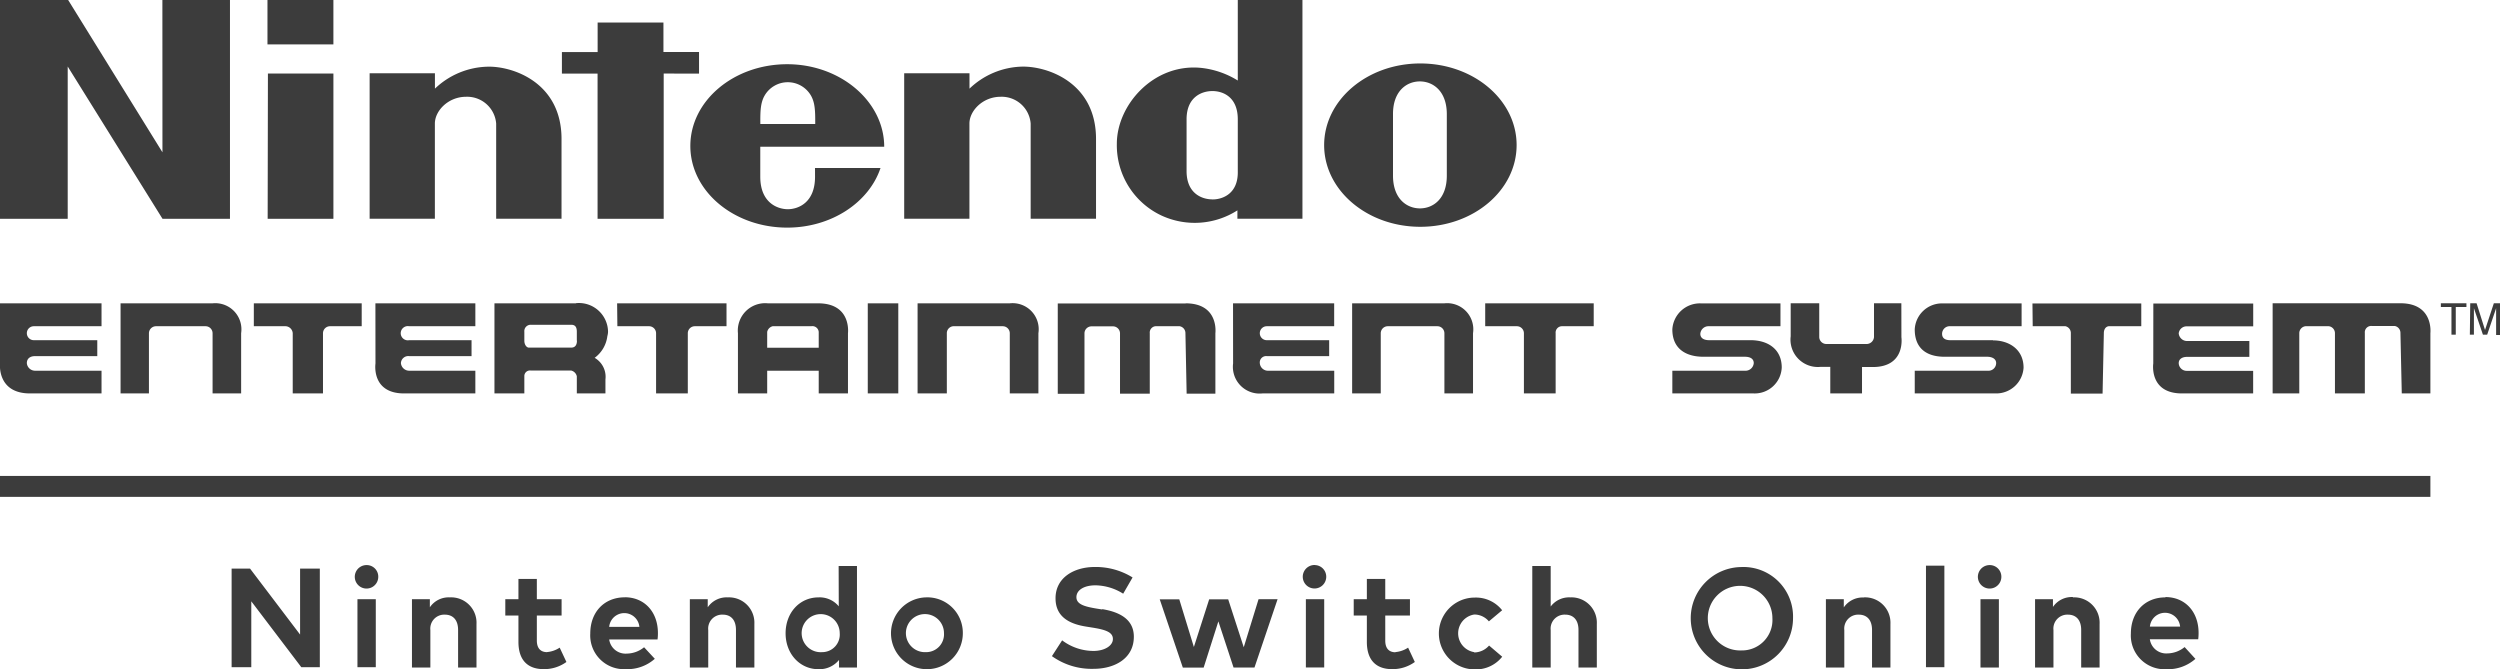 <svg xmlns="http://www.w3.org/2000/svg" viewBox="0 0 393.97 105.48"><path d="M57.76 89.05a1.85 1.85 0 1 0 1.85 1.86 1.82 1.82 0 0 0-1.85-1.86m28.45 13.72c-.9 0-1.61-.49-1.61-1.83V97h3.9v-2.57h-3.9v-3.2h-2.9v3.2h-2.07V97h2.07v4.16c0 2.78 1.37 4.29 4 4.29a6 6 0 0 0 3.56-1.13l-1.06-2.26a4.26 4.26 0 0 1-2 .7m12.26-8.63c-3.22 0-5.44 2.31-5.44 5.7a5.32 5.32 0 0 0 5.59 5.62 6.52 6.52 0 0 0 4.58-1.63L101.5 102a4.39 4.39 0 0 1-2.72 1 2.6 2.6 0 0 1-2.78-2.23h7.62a7.15 7.15 0 0 0 .06-1c0-3.35-2.13-5.65-5.23-5.65M96 98.79a2.39 2.39 0 0 1 4.76 0zm-25.1-4.65a3.59 3.59 0 0 0-3.16 1.56v-1.27h-2.82v10.76h2.9v-5.9a2.2 2.2 0 0 1 2.27-2.43c1.32 0 2.1.86 2.1 2.41v5.92h2.9v-6.85a4 4 0 0 0-4.19-4.2m-14.57 11h2.89V94.43h-2.89zm58.37-11a3.6 3.6 0 0 0-3.17 1.56v-1.27h-2.82v10.76h2.9v-5.9a2.2 2.2 0 0 1 2.28-2.43c1.32 0 2.09.86 2.09 2.41v5.92h2.9v-6.85a4 4 0 0 0-4.18-4.2M47.29 100L39.4 89.6h-2.9v15.54h3.1V94.76l7.88 10.38h2.92V89.6h-3.11zm246.43-5.84a3.59 3.59 0 0 0-3.16 1.56v-1.29h-2.82v10.76h2.9v-5.9a2.2 2.2 0 0 1 2.27-2.43c1.32 0 2.1.86 2.1 2.41v5.92h2.9v-6.85a4 4 0 0 0-4.19-4.2m9.79 11h2.9v-16h-2.9zm-29.13-15.78a8.06 8.06 0 1 0 8.18 8.06 7.82 7.82 0 0 0-8.18-8.06m0 13.14a5.09 5.09 0 1 1 4.93-5.08 4.8 4.8 0 0 1-4.93 5.08m37.72 2.69h2.9V94.43h-2.9zm1.44-16.14a1.85 1.85 0 1 0 1.85 1.86 1.83 1.83 0 0 0-1.85-1.86m-66.08 5.09a3.63 3.63 0 0 0-3.09 1.44v-6.39h-2.9v16h2.9v-5.9a2.2 2.2 0 0 1 2.28-2.43c1.32 0 2.1.86 2.1 2.41v5.92h2.89v-6.85a4 4 0 0 0-4.18-4.2m93.78 0c-3.22 0-5.44 2.31-5.44 5.7a5.32 5.32 0 0 0 5.58 5.62 6.54 6.54 0 0 0 4.59-1.63l-1.7-1.86a4.39 4.39 0 0 1-2.72 1 2.6 2.6 0 0 1-2.76-2.23h7.62a7.15 7.15 0 0 0 .06-1c0-3.35-2.13-5.65-5.23-5.65m-2.44 4.65a2.39 2.39 0 0 1 4.76 0zm-12.12-4.65a3.58 3.58 0 0 0-3.16 1.56v-1.22h-2.82v10.76h2.9v-5.9a2.2 2.2 0 0 1 2.27-2.43c1.32 0 2.1.86 2.1 2.41v5.92h2.9v-6.85a4 4 0 0 0-4.19-4.2m-94.35 8.63a3 3 0 0 1 0-5.93 3 3 0 0 1 2.3 1.08l2.09-1.75a5.26 5.26 0 0 0-4.31-2 5.66 5.66 0 1 0 0 11.32 5.29 5.29 0 0 0 4.32-2l-2.07-1.76a3.17 3.17 0 0 1-2.34 1.09m-100.14-7.27a3.9 3.9 0 0 0-3.18-1.41c-3 0-5.2 2.43-5.2 5.66s2.24 5.66 5.2 5.66a4 4 0 0 0 3.22-1.46v1.19h2.83v-16h-2.89zm-2.63 7.22a3 3 0 1 1 2.78-3 2.77 2.77 0 0 1-2.78 3m44.16-6.72l-.87-.14c-1.87-.31-3.21-.66-3.21-1.8s1.23-1.87 3-1.87a8.4 8.4 0 0 1 4.37 1.32l1.48-2.56a11 11 0 0 0-5.94-1.65c-3.31 0-6.2 1.69-6.2 4.93 0 2.81 2 4 4.74 4.45l1 .16c2.17.34 3.3.74 3.3 1.81s-1.33 1.88-3.05 1.88a8.25 8.25 0 0 1-4.95-1.67l-1.61 2.49a10.74 10.74 0 0 0 6.55 2c3.34 0 6.36-1.63 6.36-5.06 0-2.71-2.18-3.89-5-4.35m-27.78-1.85a5.66 5.66 0 1 0 5.83 5.66 5.59 5.59 0 0 0-5.83-5.66m0 8.63a3 3 0 1 1 2.86-3 2.81 2.81 0 0 1-2.86 3M196 102l-2.45-7.55h-3l-2.41 7.51-2.3-7.51h-3.08l3.64 10.76h3.28l2.32-7.29 2.39 7.27h3.3l3.64-10.76h-3zm23.91.79c-.9 0-1.61-.49-1.61-1.83V97h3.89v-2.57h-3.89v-3.2h-2.9v3.2h-2.07V97h2.07v4.16c0 2.78 1.37 4.29 4 4.29a6 6 0 0 0 3.56-1.13l-1.06-2.26a4.26 4.26 0 0 1-2 .7m-14.11 2.42h2.89V94.43h-2.89zm1.43-16.14a1.85 1.85 0 1 0 1.78 1.87 1.83 1.83 0 0 0-1.85-1.86M383 78.3H0V75h383zM33.5 47.8a4.12 4.12 0 0 1 4.5 4.71V62h-4.5v-9.49a1.11 1.11 0 0 0-1.1-1.1h-7.82a1.12 1.12 0 0 0-1.11 1.1V62H19V47.8h14.5m125.63 0a4.11 4.11 0 0 1 4.51 4.71V62h-4.51v-9.49a1.11 1.11 0 0 0-1.11-1.1h-7.81a1.1 1.1 0 0 0-1 1.1V62h-4.61V47.8h14.54m68.48 0a4.12 4.12 0 0 1 4.51 4.71V62h-4.51v-9.49a1.11 1.11 0 0 0-1.1-1.1h-7.83a1.11 1.11 0 0 0-1.1 1.1V62h-4.51V47.8h14.54M40 47.8h17v3.61h-5a1.11 1.11 0 0 0-1.1 1.1V62h-4.77v-9.49a1.18 1.18 0 0 0-1.1-1.1H40zm211.15 0v3.61h-5a1 1 0 0 0-1 1.1V62h-5v-9.49a1.11 1.11 0 0 0-1.1-1.1h-5V47.8zm-153.9 0h17.24v3.61h-5a1.11 1.11 0 0 0-1.1 1.1V62h-5v-9.49a1.11 1.11 0 0 0-1.1-1.1h-5zm39.5 0h4.81V62h-4.81zm-7.82 0H121a4.31 4.31 0 0 0-4.71 4.71V62h4.61v-3.58h8.12V62h4.61v-9.49s.6-4.71-4.71-4.71m.1 7h-8.12v-2.5a1.18 1.18 0 0 1 .9-.9h6.11a1 1 0 0 1 1.11.9v2.5zm-38.3-7h-12.8V62h4.71v-2.7a.88.88 0 0 1 1-.91H90a1.2 1.2 0 0 1 .9.91V62h4.51v-2.2a3.45 3.45 0 0 0-1.7-3.41 5 5 0 0 0 2-3.41 2.92 2.92 0 0 0 .11-.7 4.59 4.59 0 0 0-5-4.51m.1 5.91c0 .7-.3 1.1-.9 1.1h-6.69c-.3 0-.7-.4-.7-1.1v-1.4a1 1 0 0 1 1-1.1H90c.6 0 .9.3.9 1.1v1.4zM0 47.8h16v3.61H5.33a1.1 1.1 0 1 0 0 2.2h10v2.51h-9.8c-.8 0-1.3.4-1.3 1.1a1.3 1.3 0 0 0 1.3 1.2H16V62H4.73C-.49 62 0 57.32 0 57.32zm59.16 0h15.75v3.61H64.48a1.12 1.12 0 1 0 0 2.2h9.83v2.51h-9.83a1.16 1.16 0 0 0-1.3 1.1 1.31 1.31 0 0 0 1.3 1.2h10.43V62H63.68c-5.21 0-4.51-4.71-4.51-4.71zm135.15 0h15.94v3.61h-10.62a1.1 1.1 0 1 0 0 2.2h9.83v2.51h-9.83a1 1 0 0 0-1.1 1.1 1.29 1.29 0 0 0 1.2 1.2h10.53V62h-11.33a4.21 4.21 0 0 1-4.61-4.71zm-7.48 0c5.31 0 4.7 4.71 4.7 4.71v9.53H187l-.19-9.53a1.1 1.1 0 0 0-.91-1.1h-3.61a1 1 0 0 0-1.1 1.1v9.53h-4.69v-9.51a1.11 1.11 0 0 0-1.1-1.1H172a1.11 1.11 0 0 0-1.1 1.1v9.53h-4.21V47.82h20.16m133.44 0h17.15v3.58h-5c-.6 0-.9.5-.9 1.1l-.2 9.53h-5V52.5a1.1 1.1 0 0 0-.89-1.1h-5.12zm-20.65 5.32s.7 4.7-4.51 4.7h-1.7V62h-5v-4.19h-1.5a4.31 4.31 0 0 1-4.74-4.81v-5.21h4.5v5.32a1.12 1.12 0 0 0 1.11 1.1h6.41a1.18 1.18 0 0 0 1.11-1.1v-5.32h4.31zm39.7-5.31h15.74v3.6h-10.44a1.24 1.24 0 0 0-1.3 1.1 1.32 1.32 0 0 0 1.3 1.21h9.83v2.5h-9.83c-.69 0-1.3.3-1.3 1a1.25 1.25 0 0 0 1.3 1.2h10.43V62h-11.22c-5.22 0-4.52-4.72-4.52-4.72zm-25.26 5.81c2.5 0 4.81 1.4 4.81 4.31a4.31 4.31 0 0 1-4.32 4.05h-12.83v-3.58h11.73a1.21 1.21 0 0 0 1.1-1.2c0-.71-.7-1-1.41-1h-6.71c-2.71 0-4.71-1.2-4.71-4.31a4.3 4.3 0 0 1 4.31-4.1h12.53v3.6h-11.43a1.2 1.2 0 0 0-1.1 1.2c0 .7.5 1 1.3 1h6.72m-38.2 0c2.71 0 4.91 1.4 4.91 4.31a4.26 4.26 0 0 1-4.41 4.08h-12.83v-3.58h11.63a1.3 1.3 0 0 0 1.2-1.2c0-.71-.6-1-1.4-1h-6.52c-2.71 0-4.91-1.2-4.91-4.31a4.35 4.35 0 0 1 4.51-4.1h12.53v3.6h-11.43a1.29 1.29 0 0 0-1.2 1.2c0 .7.6 1 1.4 1h6.52M25.59 0h10.65v34.48H25.61l-14.94-24v24H0V0h10.74L25.6 24zm79 11.59v22.89H94.17V11.6h-5.62V8.2h5.63V3.55h10.37v4.64h5.61v3.41zm-62.37 0h10.32v22.89H42.18zM42.15 0h10.39v7H42.15zm181.67 10c-8.37 0-15.15 5.76-15.15 12.87s6.78 12.87 15.15 12.87S239 30 239 22.86 232.18 10 223.82 10zM228 27.68c0 3.66-2.16 5.16-4.23 5.16s-4.25-1.5-4.25-5.16v-4.94-4.78c0-3.63 2.17-5.13 4.23-5.13S228 14.33 228 18v9.68zM195.06 0v12.69a13.69 13.69 0 0 0-5.86-2c-7.47-.69-13.2 5.9-13.2 11.96A12.23 12.23 0 0 0 183.11 34a12.47 12.47 0 0 0 11.89-.85v1.32h10.25V0zm-4 31.42c-1.65 0-4.07-.92-4.07-4.46V18.8c0-3.54 2.42-4.45 4.07-4.45s4 .91 4 4.45V27c.08 3.51-2.37 4.43-3.98 4.43zM88.49 22v12.47h-10.3v-15a4.59 4.59 0 0 0-4.74-4.22c-2.82 0-4.92 2.22-4.92 4.22v15H58.25V11.55h10.29v2.42a12.42 12.42 0 0 1 8.27-3.46c3.87-.12 11.74 2.41 11.68 11.49zm84.23 0v12.47h-10.3v-15a4.58 4.58 0 0 0-4.73-4.22c-2.83 0-4.92 2.22-4.92 4.22v15h-10.28V11.55h10.29v2.42A12.4 12.4 0 0 1 161 10.5c3.92-.11 11.78 2.42 11.72 11.5zm-44.28 5.85c0 4.19-2.76 5.12-4.29 5.12s-4.34-.93-4.34-5.12v-4.73h19.53c0-7.1-6.87-13-15.29-13S108.79 15.88 108.79 23s6.84 12.87 15.27 12.87c7 0 12.9-4 14.7-9.4h-10.33s.01.09.01 1.38zm-7.94-12.8a4.22 4.22 0 0 1 7.29 0c.66 1.14.69 2.49.68 4.49h-8.65c-.02-2 .02-3.35.68-4.49zM383 52.5V62h-4.51l-.21-9.53a1.1 1.1 0 0 0-.9-1.1h-3.61a1 1 0 0 0-1.1 1.1V62h-4.71v-9.5a1.11 1.11 0 0 0-1.1-1.1h-3.42a1.11 1.11 0 0 0-1.1 1.1V62h-4.2V47.79h20.14c5.27 0 4.72 4.71 4.72 4.71zm5.68-4.71v.59H387v4.36h-.68v-4.36h-1.67v-.59zm.6 0h1l1.33 4.21 1.39-4.21h1v5h-.64v-2.97-.5-.75l-1.41 4.17h-.67l-1.42-4.17v4.17h-.64z" fill="#3c3c3c" data-name="Layer 2"/></svg>